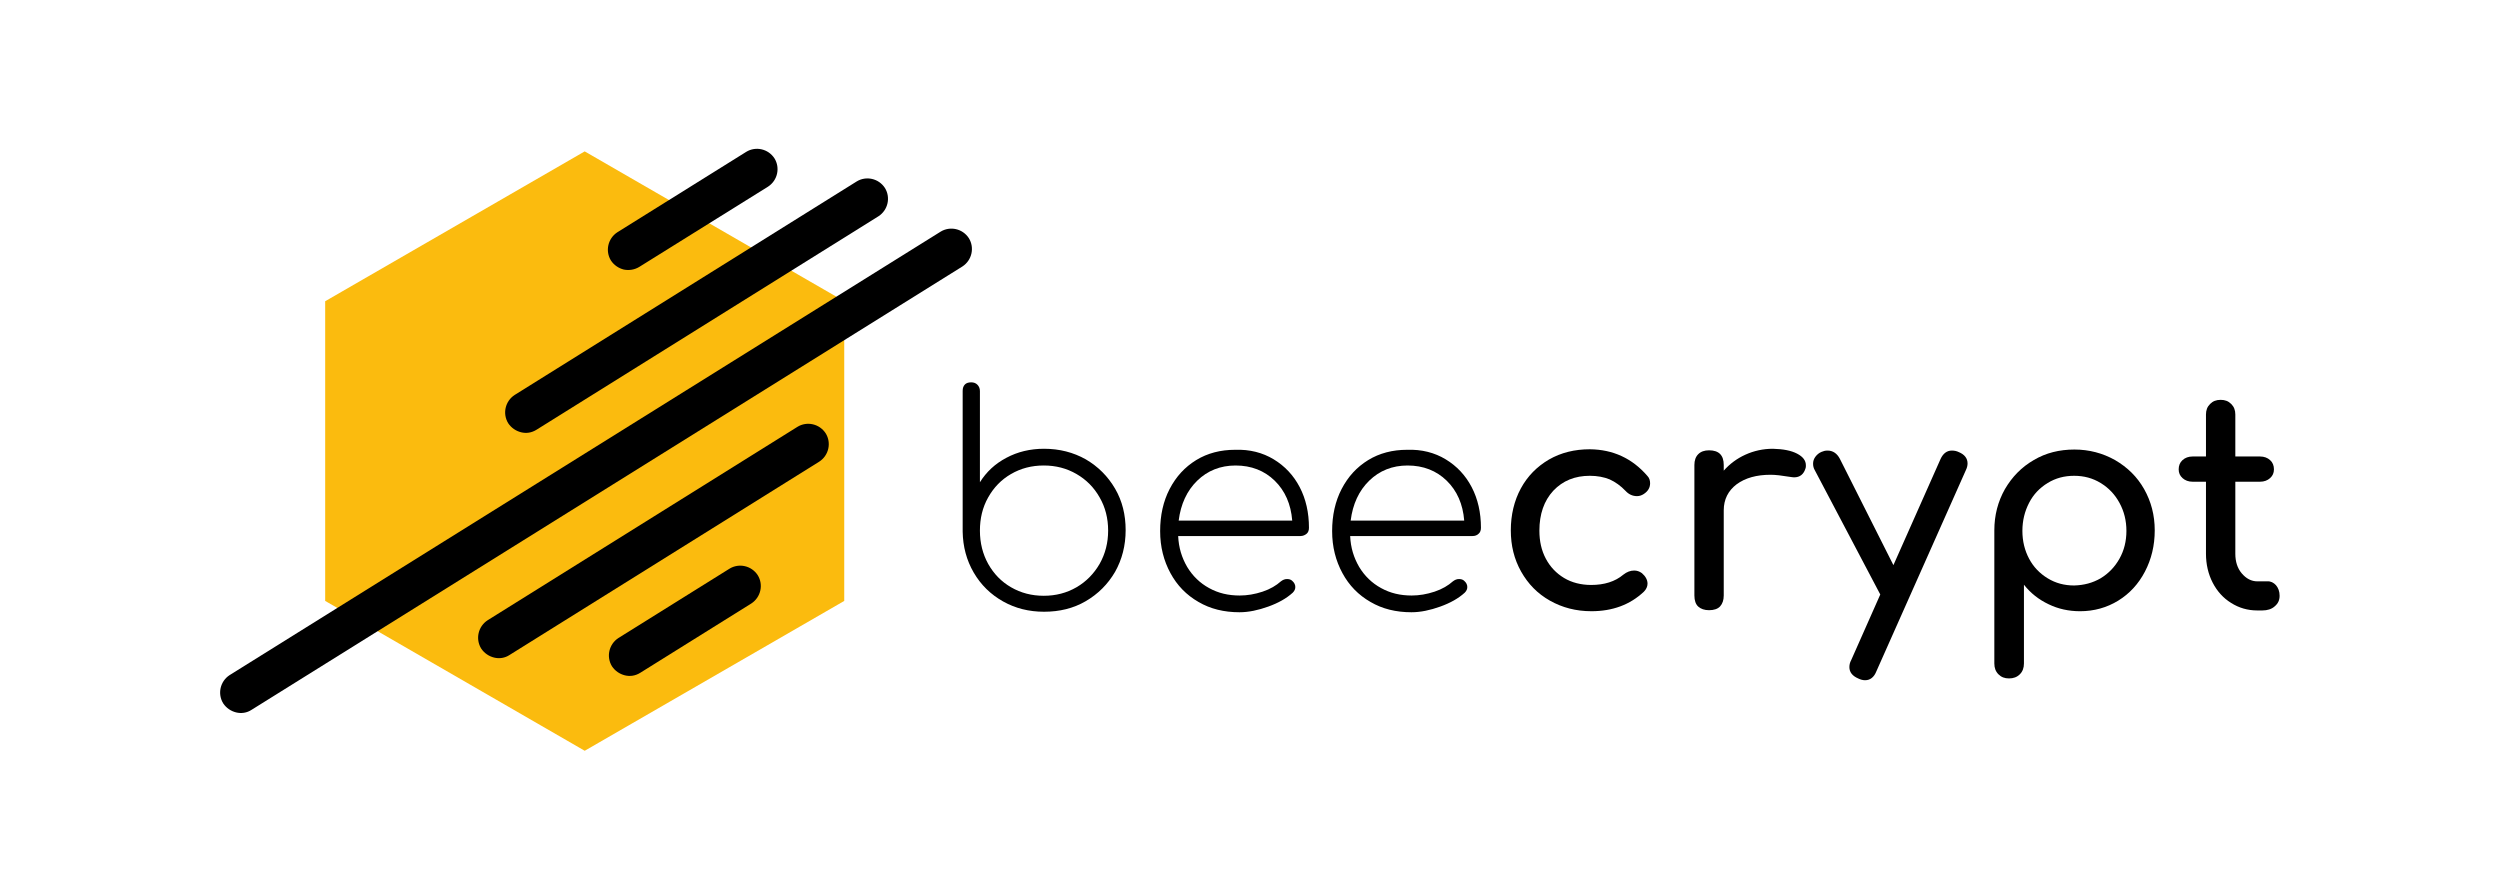 <?xml version="1.0" encoding="utf-8"?>
<!-- Generator: Adobe Illustrator 22.1.0, SVG Export Plug-In . SVG Version: 6.00 Build 0)  -->
<svg version="1.1" id="Шар_1" xmlns="http://www.w3.org/2000/svg" xmlns:xlink="http://www.w3.org/1999/xlink" x="0px" y="0px"
	 viewBox="0 0 971 338.7" style="enable-background:new 0 0 971 338.7;" xml:space="preserve">
<style type="text/css">
	.st0{fill:#FBBB0E;}
</style>
<g>
	<g>
		<polygon class="st0" points="126.3,233.4 126.3,117 227.1,58.8 327.9,117 327.9,233.4 227.1,291.6 		"/>
		<g>
			<g>
				<path d="M242.3,104.7c-2-0.5-3.8-1.7-5-3.5c-2.3-3.7-1.2-8.6,2.5-11L289.8,59c3.7-2.3,8.6-1.2,11,2.5c2.3,3.7,1.2,8.6-2.5,11
					l-49.9,31.1C246.5,104.8,244.3,105.1,242.3,104.7z"/>
			</g>
			<g>
				<path d="M202.4,167.9c-2-0.5-3.8-1.7-5-3.5c-2.3-3.7-1.2-8.6,2.5-11l132.8-82.9c3.7-2.3,8.6-1.2,11,2.5c2.3,3.7,1.2,8.6-2.5,11
					l-132.8,82.9C206.5,168.1,204.4,168.4,202.4,167.9z"/>
			</g>
			<g>
				<path d="M91.7,276.7c-2-0.5-3.8-1.7-5-3.5c-2.3-3.7-1.2-8.6,2.5-11L365.3,90c3.7-2.3,8.6-1.2,11,2.5c2.3,3.7,1.2,8.6-2.5,11
					L97.7,275.7C95.9,276.9,93.7,277.2,91.7,276.7z"/>
			</g>
			<g>
				<path d="M191.9,255.4c-2-0.5-3.8-1.7-5-3.5c-2.3-3.7-1.2-8.6,2.5-11l120.3-75.1c3.7-2.3,8.6-1.2,11,2.5c2.3,3.7,1.2,8.6-2.5,11
					l-120.3,75.1C196.1,255.6,193.9,255.9,191.9,255.4z"/>
			</g>
			<g>
				<path d="M242.7,262.3c-2-0.5-3.8-1.7-5-3.5c-2.3-3.7-1.2-8.6,2.5-11l43.1-26.9c3.7-2.3,8.6-1.2,11,2.5c2.3,3.7,1.2,8.6-2.5,11
					l-43.1,26.9C246.8,262.5,244.7,262.8,242.7,262.3z"/>
			</g>
		</g>
	</g>
	<g>
		<path d="M377.2,148.5c1,0,1.8,0.3,2.4,0.9c0.6,0.6,1,1.4,1,2.5v35.4c2.5-4,5.9-7.2,10.3-9.5c4.3-2.3,9.2-3.5,14.6-3.5
			c6,0,11.4,1.4,16.2,4.1c4.8,2.8,8.6,6.6,11.4,11.4c2.8,4.8,4.1,10.2,4.1,16.1c0,6-1.4,11.4-4.1,16.2c-2.8,4.8-6.6,8.6-11.4,11.4
			c-4.8,2.8-10.2,4.1-16.2,4.1c-5.8,0-11.1-1.3-15.9-4c-4.8-2.7-8.6-6.4-11.4-11.2c-2.8-4.8-4.2-10.1-4.3-15.9v-0.2v-54.5
			c0-1.1,0.3-1.9,0.9-2.5C375.3,148.8,376.1,148.5,377.2,148.5z M405.4,231.4c4.7,0,8.9-1.1,12.7-3.3c3.8-2.2,6.8-5.3,9-9.1
			c2.2-3.9,3.3-8.2,3.3-12.9c0-4.8-1.1-9.1-3.3-12.9c-2.2-3.9-5.2-6.9-9-9.1c-3.8-2.2-8-3.3-12.7-3.3c-4.7,0-8.9,1.1-12.7,3.3
			c-3.8,2.2-6.7,5.2-8.9,9.1c-2.2,3.9-3.2,8.2-3.2,12.9c0,4.8,1.1,9.1,3.2,12.9c2.2,3.9,5.1,6.9,8.9,9.1
			C396.5,230.3,400.7,231.4,405.4,231.4z"/>
		<path d="M494.7,178.4c4.3,2.6,7.7,6.2,10.1,10.8c2.4,4.6,3.6,9.9,3.6,15.8c0,1-0.3,1.8-0.9,2.3s-1.4,0.9-2.4,0.9h-47.5
			c0.2,4.5,1.4,8.4,3.5,12c2.1,3.5,5,6.3,8.5,8.2c3.6,2,7.5,2.9,11.9,2.9c2.9,0,5.9-0.5,8.9-1.5c3-1,5.3-2.4,7.1-4
			c0.8-0.6,1.5-0.9,2.4-0.9c0.8,0,1.5,0.2,2,0.7c0.8,0.7,1.2,1.5,1.2,2.4c0,0.8-0.3,1.5-1,2.2c-2.4,2.2-5.6,4-9.5,5.4
			c-3.9,1.4-7.6,2.2-11.2,2.2c-6,0-11.3-1.3-15.9-4c-4.7-2.7-8.3-6.4-10.9-11.2c-2.6-4.8-4-10.2-4-16.3c0-6.1,1.2-11.6,3.7-16.4
			c2.5-4.8,5.9-8.5,10.3-11.2c4.4-2.7,9.5-4,15.1-4C485.4,174.5,490.4,175.8,494.7,178.4z M465,186.7c-4,3.9-6.4,9.1-7.2,15.5h44.1
			c-0.5-6.4-2.8-11.6-6.8-15.5c-4-3.9-9.1-5.9-15.2-5.9C474,180.8,469,182.8,465,186.7z"/>
		<path d="M561.5,178.4c4.3,2.6,7.7,6.2,10.1,10.8c2.4,4.6,3.6,9.9,3.6,15.8c0,1-0.3,1.8-0.9,2.3c-0.6,0.6-1.4,0.9-2.4,0.9h-47.5
			c0.2,4.5,1.4,8.4,3.5,12c2.1,3.5,5,6.3,8.5,8.2c3.6,2,7.5,2.9,11.9,2.9c2.9,0,5.9-0.5,8.9-1.5c3-1,5.3-2.4,7.1-4
			c0.8-0.6,1.5-0.9,2.4-0.9c0.8,0,1.5,0.2,2,0.7c0.8,0.7,1.2,1.5,1.2,2.4c0,0.8-0.3,1.5-1,2.2c-2.4,2.2-5.6,4-9.5,5.4
			c-3.9,1.4-7.6,2.2-11.2,2.2c-6,0-11.3-1.3-15.9-4c-4.7-2.7-8.3-6.4-10.9-11.2c-2.6-4.8-4-10.2-4-16.3c0-6.1,1.2-11.6,3.7-16.4
			c2.5-4.8,5.9-8.5,10.3-11.2c4.4-2.7,9.5-4,15.1-4C552.2,174.5,557.2,175.8,561.5,178.4z M531.8,186.7c-4,3.9-6.4,9.1-7.2,15.5
			h44.1c-0.5-6.4-2.8-11.6-6.8-15.5c-4-3.9-9.1-5.9-15.2-5.9C540.8,180.8,535.8,182.8,531.8,186.7z"/>
		<path d="M639.8,184.8c0.8,0.8,1.1,1.8,1.1,2.9c0,1.7-0.8,3.1-2.5,4.2c-0.8,0.5-1.6,0.8-2.6,0.8c-1.7,0-3.2-0.7-4.4-2
			c-1.9-2-4-3.5-6.2-4.5c-2.2-0.9-4.8-1.4-7.7-1.4c-5.8,0-10.5,1.9-14.2,5.8c-3.6,3.9-5.4,9.1-5.4,15.5c0,4.1,0.8,7.7,2.5,10.9
			c1.7,3.2,4.1,5.7,7.1,7.5s6.6,2.7,10.5,2.7c5.1,0,9.3-1.3,12.5-4c1.4-1.1,2.8-1.6,4.2-1.6c1.1,0,2,0.3,3,1
			c1.4,1.2,2.2,2.6,2.2,4.1c0,1.1-0.5,2.2-1.4,3.1c-5.4,5.1-12.2,7.6-20.4,7.6c-6,0-11.3-1.4-16.1-4.1c-4.8-2.7-8.5-6.5-11.2-11.3
			c-2.7-4.8-4-10.1-4-16c0-6,1.3-11.5,3.9-16.3c2.6-4.8,6.3-8.5,10.9-11.2c4.7-2.7,10-4,15.9-4C626.5,174.6,633.9,178,639.8,184.8z"
			/>
		<path d="M698,176.2c2.3,1.2,3.4,2.7,3.4,4.5c0,0.5,0,0.9-0.1,1.1c-0.7,2.4-2.2,3.6-4.5,3.6c-0.4,0-0.9-0.1-1.7-0.2
			c-3-0.5-5.5-0.8-7.4-0.8c-5.4,0-9.8,1.2-13.2,3.7c-3.3,2.5-5,5.9-5,10.1v33.1c0,1.8-0.5,3.2-1.4,4.2c-0.9,1-2.4,1.5-4.3,1.5
			c-1.8,0-3.2-0.5-4.2-1.4c-1-0.9-1.5-2.4-1.5-4.3v-50.7c0-1.8,0.5-3.2,1.5-4.2c1-1,2.4-1.5,4.2-1.5c3.8,0,5.7,1.9,5.7,5.7v2.2
			c2.3-2.6,5.1-4.7,8.4-6.2c3.3-1.5,6.9-2.3,10.7-2.3C692.6,174.4,695.7,175,698,176.2z"/>
		<path d="M764.2,180c0,0.8-0.2,1.7-0.7,2.7l-34.7,78c-0.9,2.3-2.4,3.5-4.4,3.5c-0.8,0-1.7-0.2-2.7-0.7c-2.3-1-3.4-2.5-3.4-4.4
			c0-0.9,0.2-1.8,0.7-2.7l11.3-25.5l-25.5-48.4c-0.4-0.7-0.6-1.5-0.6-2.4c0-1,0.3-1.9,0.9-2.7c0.6-0.8,1.4-1.5,2.4-1.9
			c0.7-0.3,1.4-0.5,2.3-0.5c2.1,0,3.7,1.1,4.8,3.2l20.8,41.3l18.3-41.2c1-2.2,2.5-3.3,4.4-3.3c1,0,1.9,0.2,2.7,0.6
			C763,176.5,764.2,178,764.2,180z"/>
		<path d="M821.5,178.7c4.8,2.8,8.6,6.5,11.3,11.3c2.7,4.8,4.1,10.1,4.1,16s-1.3,11.2-3.8,16c-2.5,4.8-6,8.6-10.4,11.3
			c-4.4,2.7-9.4,4.1-14.8,4.1c-4.4,0-8.5-0.9-12.2-2.7c-3.8-1.8-7-4.3-9.6-7.6v30.6c0,1.7-0.5,3.1-1.6,4.2c-1.1,1.1-2.5,1.6-4.2,1.6
			c-1.7,0-3-0.5-4.1-1.6c-1.1-1.1-1.6-2.5-1.6-4.2v-51.7c0-5.9,1.4-11.2,4.1-16c2.8-4.8,6.5-8.6,11.2-11.3c4.7-2.8,10-4.1,15.8-4.1
			C811.4,174.6,816.7,176,821.5,178.7z M815.9,224.6c3.1-1.9,5.5-4.4,7.3-7.6c1.8-3.2,2.7-6.8,2.7-10.8s-0.9-7.6-2.7-10.9
			s-4.2-5.8-7.3-7.7c-3.1-1.9-6.5-2.8-10.3-2.8c-3.8,0-7.2,0.9-10.3,2.8c-3.1,1.9-5.5,4.4-7.2,7.7c-1.7,3.3-2.6,6.9-2.6,10.9
			s0.9,7.6,2.6,10.8c1.7,3.2,4.1,5.7,7.2,7.6c3.1,1.9,6.5,2.8,10.3,2.8C809.4,227.3,812.8,226.4,815.9,224.6z"/>
		<path d="M884,227.3c0.9,1.1,1.4,2.4,1.4,4.1c0,1.7-0.6,3-1.9,4.1c-1.2,1.1-2.9,1.6-4.8,1.6h-2c-3.7,0-7.1-1-10.1-2.9
			c-3.1-1.9-5.5-4.6-7.2-7.9c-1.7-3.3-2.6-7.1-2.6-11.2v-28h-5.2c-1.6,0-2.9-0.5-3.9-1.4c-1-0.9-1.5-2-1.5-3.4
			c0-1.5,0.5-2.7,1.5-3.6c1-0.9,2.3-1.4,3.9-1.4h5.2V161c0-1.7,0.5-3,1.6-4.1c1.1-1.1,2.4-1.6,4.1-1.6c1.7,0,3,0.5,4.1,1.6
			c1.1,1.1,1.6,2.4,1.6,4.1v16.3h9.6c1.6,0,2.9,0.5,3.9,1.4c1,0.9,1.5,2.1,1.5,3.6c0,1.4-0.5,2.5-1.5,3.4c-1,0.9-2.3,1.4-3.9,1.4
			h-9.6v28c0,3,0.8,5.6,2.5,7.6c1.7,2,3.7,3.1,6.1,3.1h3.9C881.9,225.7,883.1,226.3,884,227.3z"/>
	</g>
</g>
</svg>
